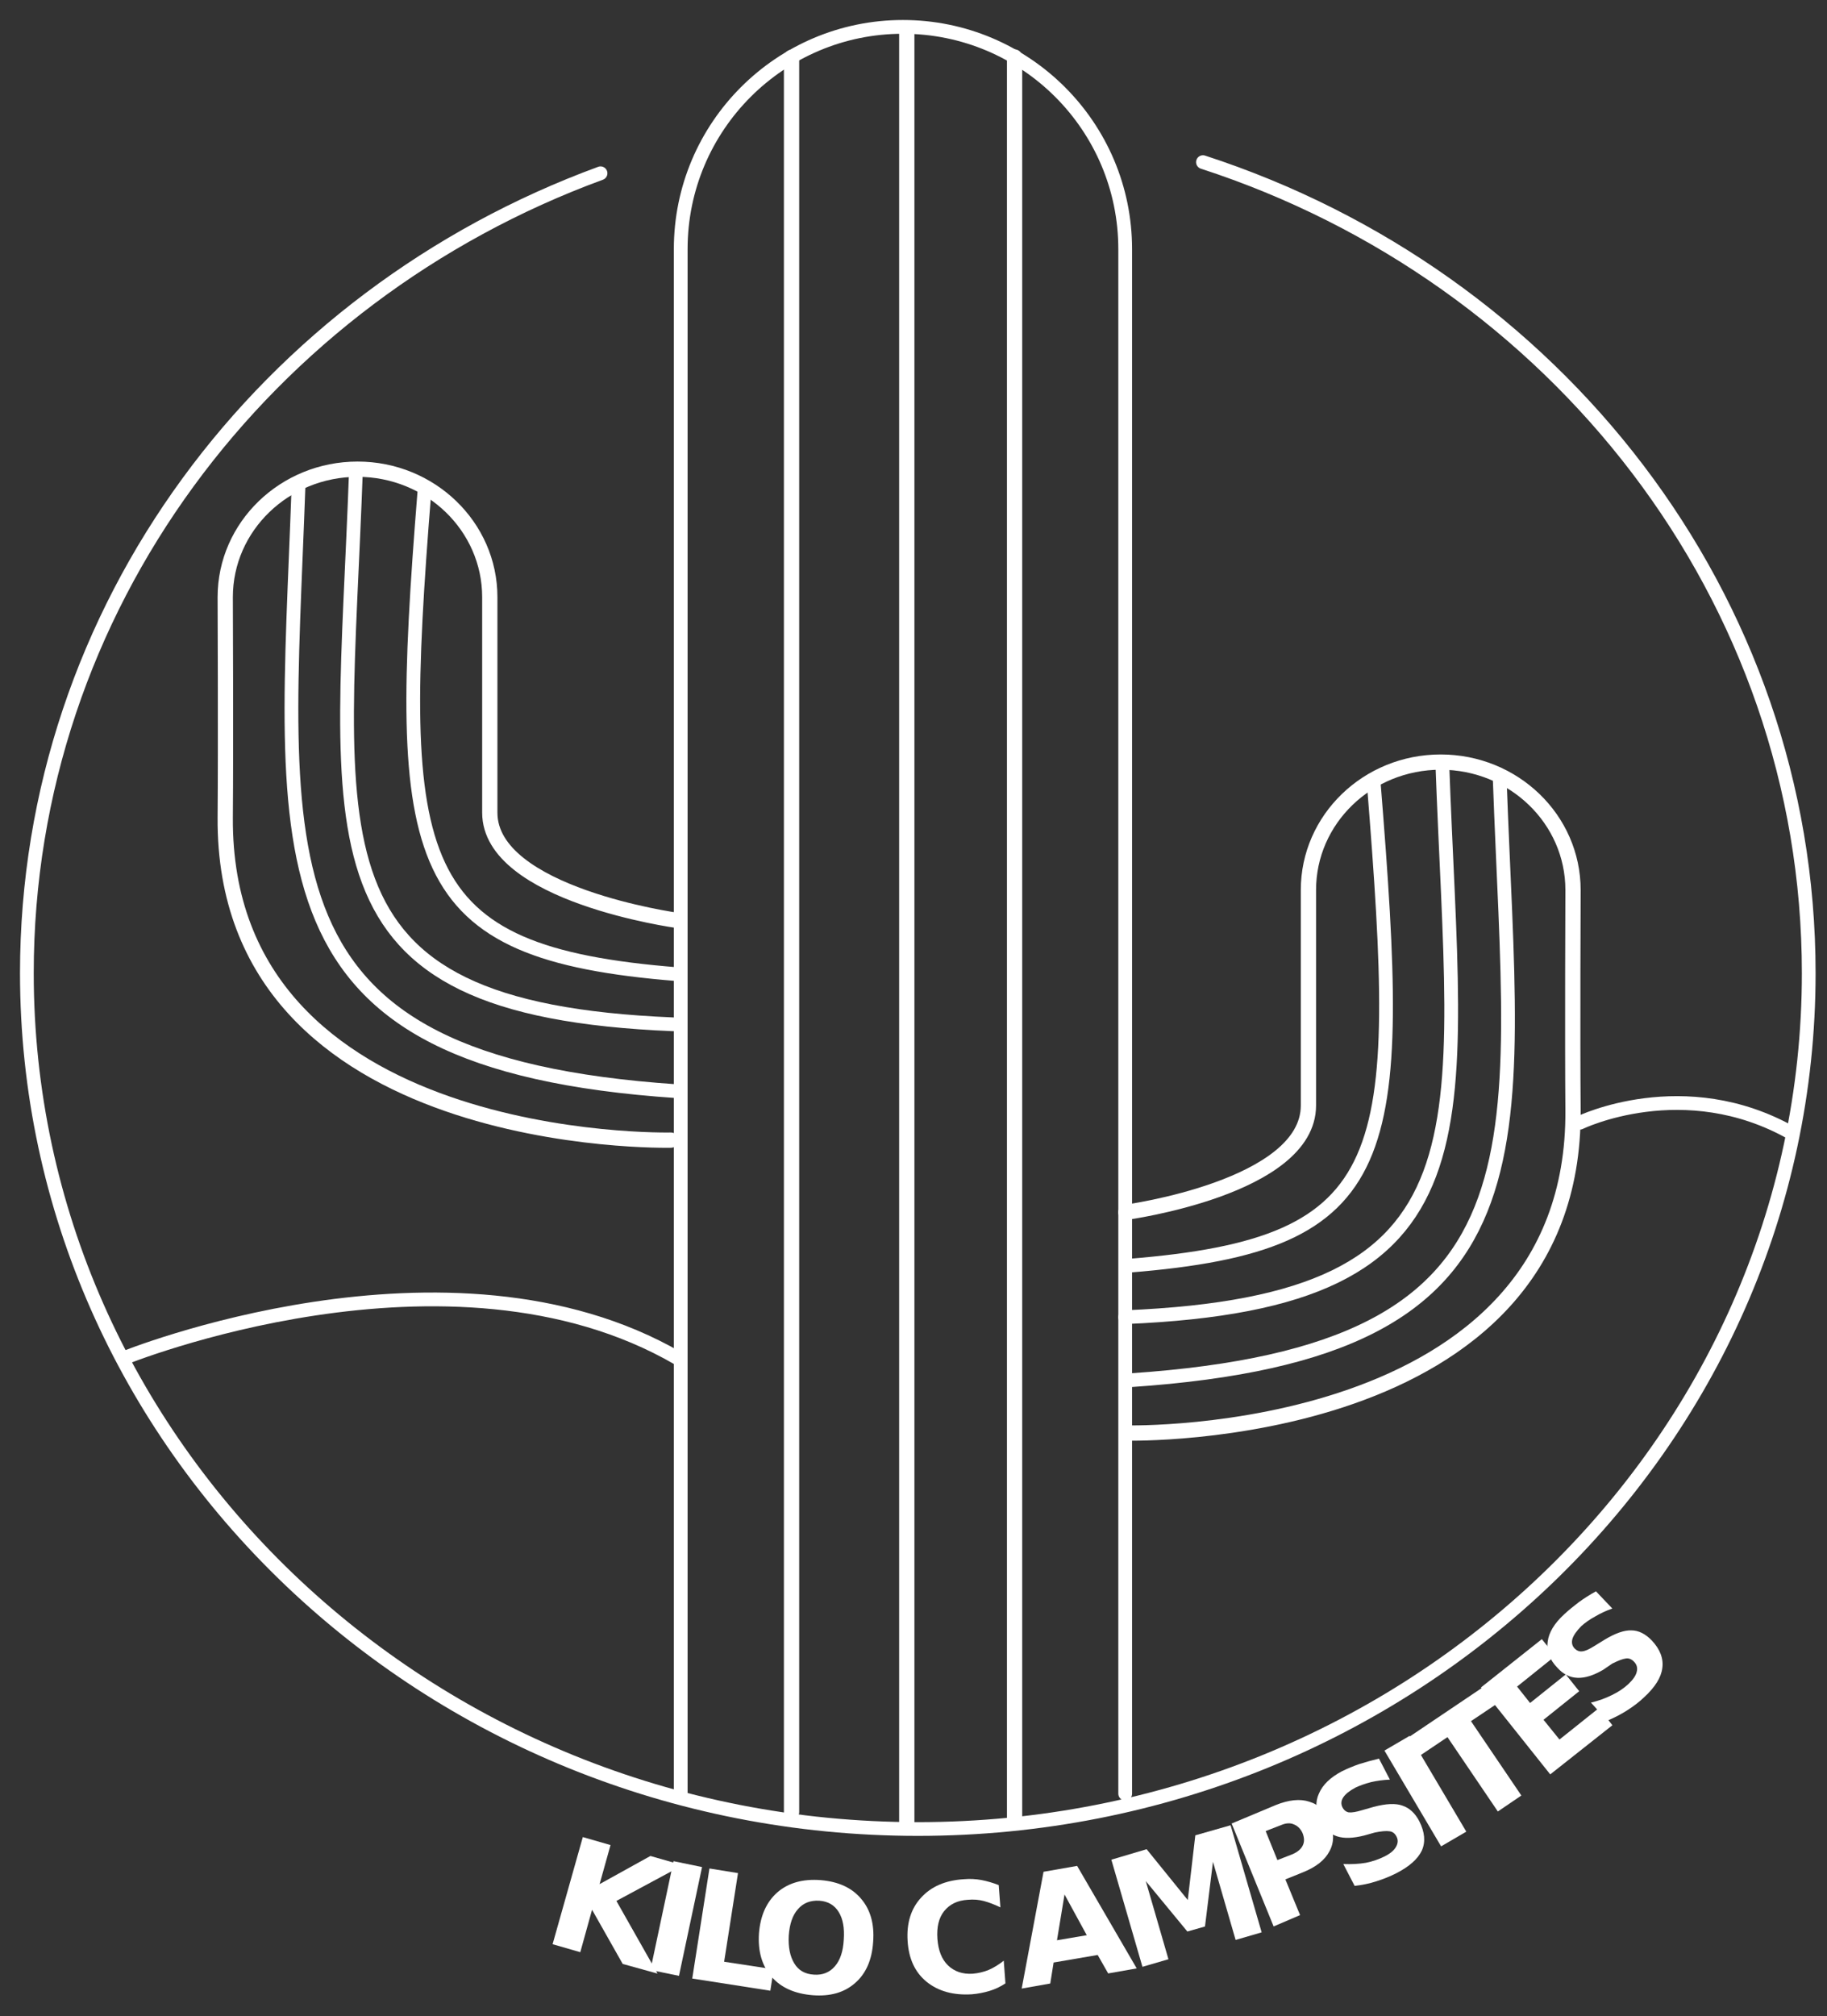 <svg width="68" height="75" viewBox="0 0 68 75" fill="none" xmlns="http://www.w3.org/2000/svg">
<rect x="0" y="0" width="68" height="75" fill="#333333" stroke="none"/>
<path d="M25.336 66.719V9.266C25.336 4.703 29.043 1 33.605 1C38.172 1 41.879 4.703 41.879 9.266V66.719" stroke="white" stroke-width="0.512" stroke-miterlimit="1.5" stroke-linecap="round" stroke-linejoin="round"/>
<path d="M41.879 48.996C55.871 48.422 54.176 42.246 53.68 28.34" stroke="white" stroke-width="0.512" stroke-miterlimit="1.5" stroke-linecap="round" stroke-linejoin="round"/>
<path d="M42.008 47.082C52.004 46.285 52.254 43.148 51.133 29.172" stroke="white" stroke-width="0.512" stroke-miterlimit="1.5" stroke-linecap="round" stroke-linejoin="round"/>
<path d="M42.082 51.34C58.035 50.266 56.316 42.918 55.82 29.012" stroke="white" stroke-width="0.512" stroke-miterlimit="1.5" stroke-linecap="round" stroke-linejoin="round"/>
<path d="M44.773 6.031C57.875 10.285 67.32 22.192 67.32 36.199C67.32 53.77 52.461 68.035 34.16 68.035C15.859 68.035 1 53.77 1 36.199C1 22.621 9.875 11.016 22.352 6.445" stroke="white" stroke-width="0.511" stroke-miterlimit="1.5" stroke-linecap="round" stroke-linejoin="round"/>
<path d="M41.906 45.094C41.906 45.094 48.699 44.176 48.699 41.121V33.105C48.699 30.477 50.902 28.348 53.621 28.348C56.34 28.348 58.547 30.477 58.547 33.105C58.547 33.105 58.523 38.566 58.547 41.297C58.637 53.691 41.961 53.305 41.961 53.305" stroke="white" stroke-width="0.568" stroke-miterlimit="1.5" stroke-linecap="round" stroke-linejoin="round"/>
<path d="M21.692 68.335L22.723 68.632L22.317 70.085L24.208 69.038L25.411 69.382L22.942 70.71L24.473 73.413L23.177 73.054L22.036 71.038L21.598 72.617L20.567 72.32L21.692 68.335Z" fill="white"/>
<path d="M25.068 69.231L26.13 69.45L25.271 73.497L24.209 73.278L25.068 69.231Z" fill="white"/>
<path d="M26.405 69.503L27.468 69.675L26.952 72.972L28.796 73.253L28.671 74.05L25.765 73.597L26.405 69.503Z" fill="white"/>
<path d="M30.498 70.702C30.162 70.682 29.896 70.788 29.701 71.014C29.502 71.233 29.389 71.561 29.357 71.999C29.334 72.428 29.404 72.772 29.561 73.03C29.717 73.292 29.959 73.432 30.295 73.452C30.615 73.475 30.877 73.37 31.076 73.139C31.271 72.913 31.381 72.585 31.404 72.155C31.436 71.717 31.373 71.374 31.217 71.124C31.061 70.866 30.818 70.725 30.498 70.702ZM30.545 69.936C31.201 69.991 31.701 70.217 32.045 70.624C32.396 71.03 32.549 71.569 32.498 72.233C32.455 72.901 32.232 73.413 31.826 73.764C31.428 74.116 30.904 74.268 30.248 74.217C29.58 74.163 29.068 73.936 28.717 73.53C28.361 73.124 28.205 72.588 28.248 71.921C28.299 71.256 28.529 70.745 28.936 70.389C29.342 70.038 29.877 69.885 30.545 69.936Z" fill="white"/>
<path d="M37.422 73.777C37.234 73.902 37.035 73.996 36.828 74.058C36.617 74.121 36.398 74.164 36.172 74.183C35.484 74.226 34.922 74.07 34.484 73.715C34.054 73.363 33.82 72.855 33.781 72.199C33.738 71.535 33.906 70.996 34.281 70.59C34.656 70.175 35.187 69.945 35.875 69.902C36.101 69.882 36.32 69.894 36.531 69.933C36.75 69.976 36.961 70.039 37.172 70.121L37.234 70.949C37.023 70.847 36.82 70.769 36.625 70.715C36.437 70.664 36.234 70.648 36.015 70.668C35.64 70.691 35.347 70.832 35.14 71.09C34.941 71.34 34.859 71.683 34.89 72.121C34.922 72.55 35.05 72.879 35.281 73.105C35.519 73.336 35.828 73.441 36.203 73.418C36.422 73.398 36.617 73.351 36.797 73.277C36.984 73.195 37.172 73.082 37.359 72.933L37.422 73.777Z" fill="white"/>
<path d="M40.855 72.72L39.215 73.001L39.09 73.782L38.027 73.97L38.84 69.626L40.09 69.407L42.308 73.22L41.246 73.407L40.855 72.72ZM39.34 72.173L40.449 71.985L39.621 70.47L39.34 72.173Z" fill="white"/>
<path d="M41.364 69.176L42.677 68.786L44.208 70.676L44.489 68.27L45.802 67.895L46.958 71.879L45.989 72.161L45.146 69.254L44.849 71.661L44.193 71.848L42.646 69.973L43.489 72.879L42.521 73.161L41.364 69.176Z" fill="white"/>
<path d="M45.841 67.831L47.482 67.144C47.97 66.948 48.388 66.905 48.732 67.019C49.084 67.124 49.341 67.374 49.498 67.769C49.662 68.175 49.658 68.542 49.482 68.862C49.314 69.187 48.986 69.448 48.498 69.644L47.841 69.909L48.388 71.237L47.404 71.659L45.841 67.831ZM47.107 68.112L47.544 69.191L48.107 68.972C48.294 68.89 48.419 68.784 48.482 68.659C48.552 68.526 48.552 68.37 48.482 68.191C48.408 68.026 48.298 67.917 48.154 67.862C48.017 67.8 47.857 67.812 47.669 67.894L47.107 68.112Z" fill="white"/>
<path d="M51.325 65.416L51.731 66.198C51.481 66.209 51.247 66.24 51.028 66.291C50.817 66.346 50.626 66.412 50.45 66.494C50.231 66.612 50.083 66.729 49.997 66.854C49.915 66.979 49.903 67.104 49.966 67.229C50.02 67.334 50.099 67.397 50.2 67.416C50.313 67.428 50.474 67.401 50.684 67.338L51.122 67.213C51.591 67.088 51.95 67.073 52.2 67.166C52.458 67.252 52.669 67.444 52.825 67.744C53.032 68.151 53.063 68.518 52.919 68.838C52.77 69.151 52.454 69.432 51.966 69.682C51.735 69.799 51.489 69.897 51.231 69.979C50.97 70.065 50.7 70.119 50.419 70.151L49.997 69.338C50.309 69.35 50.591 69.334 50.841 69.291C51.091 69.24 51.317 69.162 51.528 69.057C51.735 68.955 51.876 68.838 51.95 68.713C52.032 68.58 52.044 68.448 51.981 68.323C51.919 68.198 51.829 68.131 51.716 68.119C51.599 68.1 51.419 68.115 51.169 68.166L50.778 68.276C50.36 68.381 50.024 68.393 49.763 68.307C49.505 68.225 49.302 68.034 49.153 67.729C48.966 67.365 48.946 67.026 49.091 66.713C49.227 66.393 49.513 66.115 49.95 65.885C50.157 65.784 50.372 65.694 50.591 65.619C50.817 65.549 51.063 65.479 51.325 65.416Z" fill="white"/>
<path d="M51.528 65.117L52.465 64.57L54.575 68.133L53.637 68.68L51.528 65.117Z" fill="white"/>
<path d="M52.296 64.711L55.453 62.586L55.89 63.258L54.749 64.023L56.624 66.789L55.749 67.383L53.874 64.617L52.734 65.383L52.296 64.711Z" fill="white"/>
<path d="M55.121 62.769L57.387 60.972L57.887 61.597L56.465 62.737L56.949 63.347L58.277 62.284L58.777 62.909L57.449 63.972L58.043 64.706L59.512 63.534L60.012 64.175L57.699 66.003L55.121 62.769Z" fill="white"/>
<path d="M59.401 59.193L60.01 59.833C59.768 59.919 59.557 60.017 59.37 60.13C59.174 60.235 59.003 60.356 58.854 60.489C58.678 60.669 58.569 60.825 58.526 60.958C58.487 61.095 58.51 61.216 58.604 61.318C58.69 61.403 58.784 61.439 58.885 61.427C58.991 61.419 59.135 61.356 59.323 61.239L59.729 60.989C60.124 60.751 60.452 60.638 60.714 60.646C60.983 60.646 61.237 60.771 61.479 61.021C61.792 61.356 61.92 61.7 61.87 62.052C61.827 62.396 61.604 62.755 61.198 63.13C61.01 63.31 60.799 63.47 60.573 63.614C60.342 63.763 60.092 63.892 59.823 64.005L59.214 63.333C59.507 63.263 59.764 63.169 59.995 63.052C60.233 62.939 60.436 62.802 60.604 62.646C60.78 62.481 60.885 62.329 60.917 62.193C60.956 62.048 60.924 61.923 60.823 61.818C60.729 61.716 60.624 61.673 60.51 61.693C60.405 61.704 60.237 61.767 60.01 61.88L59.667 62.114C59.303 62.325 58.987 62.423 58.714 62.411C58.432 62.403 58.182 62.278 57.964 62.036C57.674 61.735 57.553 61.411 57.604 61.068C57.647 60.724 57.85 60.388 58.214 60.052C58.382 59.896 58.565 59.747 58.76 59.599C58.96 59.454 59.174 59.318 59.401 59.193Z" fill="white"/>
<path d="M25.051 38.102C11.059 37.527 12.754 31.352 13.25 17.445" stroke="white" stroke-width="0.512" stroke-miterlimit="1.5" stroke-linecap="round" stroke-linejoin="round"/>
<path d="M25.211 36.238C15.215 35.441 14.676 32.258 15.797 18.277" stroke="white" stroke-width="0.512" stroke-miterlimit="1.5" stroke-linecap="round" stroke-linejoin="round"/>
<path d="M25.188 40.59C9.234 39.516 10.613 32.027 11.109 18.117" stroke="white" stroke-width="0.512" stroke-miterlimit="1.5" stroke-linecap="round" stroke-linejoin="round"/>
<path d="M25.215 34.238C25.215 34.238 18.23 33.285 18.23 30.23V22.211C18.23 19.586 16.023 17.453 13.309 17.453C10.59 17.453 8.383 19.586 8.383 22.211C8.383 22.211 8.406 27.676 8.383 30.406C8.293 42.801 24.969 42.41 24.969 42.41" stroke="white" stroke-width="0.568" stroke-miterlimit="1.5" stroke-linecap="round" stroke-linejoin="round"/>
<path d="M37.762 2.121V67.699" stroke="white" stroke-width="0.568" stroke-miterlimit="1.5" stroke-linecap="round" stroke-linejoin="round"/>
<path d="M33.75 1.137V67.82V2.547" stroke="white" stroke-width="0.568" stroke-miterlimit="1.5" stroke-linecap="round" stroke-linejoin="round"/>
<path d="M29.461 2.137V67.402" stroke="white" stroke-width="0.569" stroke-miterlimit="1.5" stroke-linecap="round" stroke-linejoin="round"/>
<path d="M4.578 50.531C4.578 50.531 16.719 45.59 25.238 50.531" stroke="white" stroke-width="0.512" stroke-miterlimit="1.5" stroke-linecap="round" stroke-linejoin="round"/>
<path d="M58.801 41.762C58.801 41.762 62.676 39.875 66.703 42.16" stroke="white" stroke-width="0.512" stroke-miterlimit="1.5" stroke-linecap="round" stroke-linejoin="round"/>
</svg>
